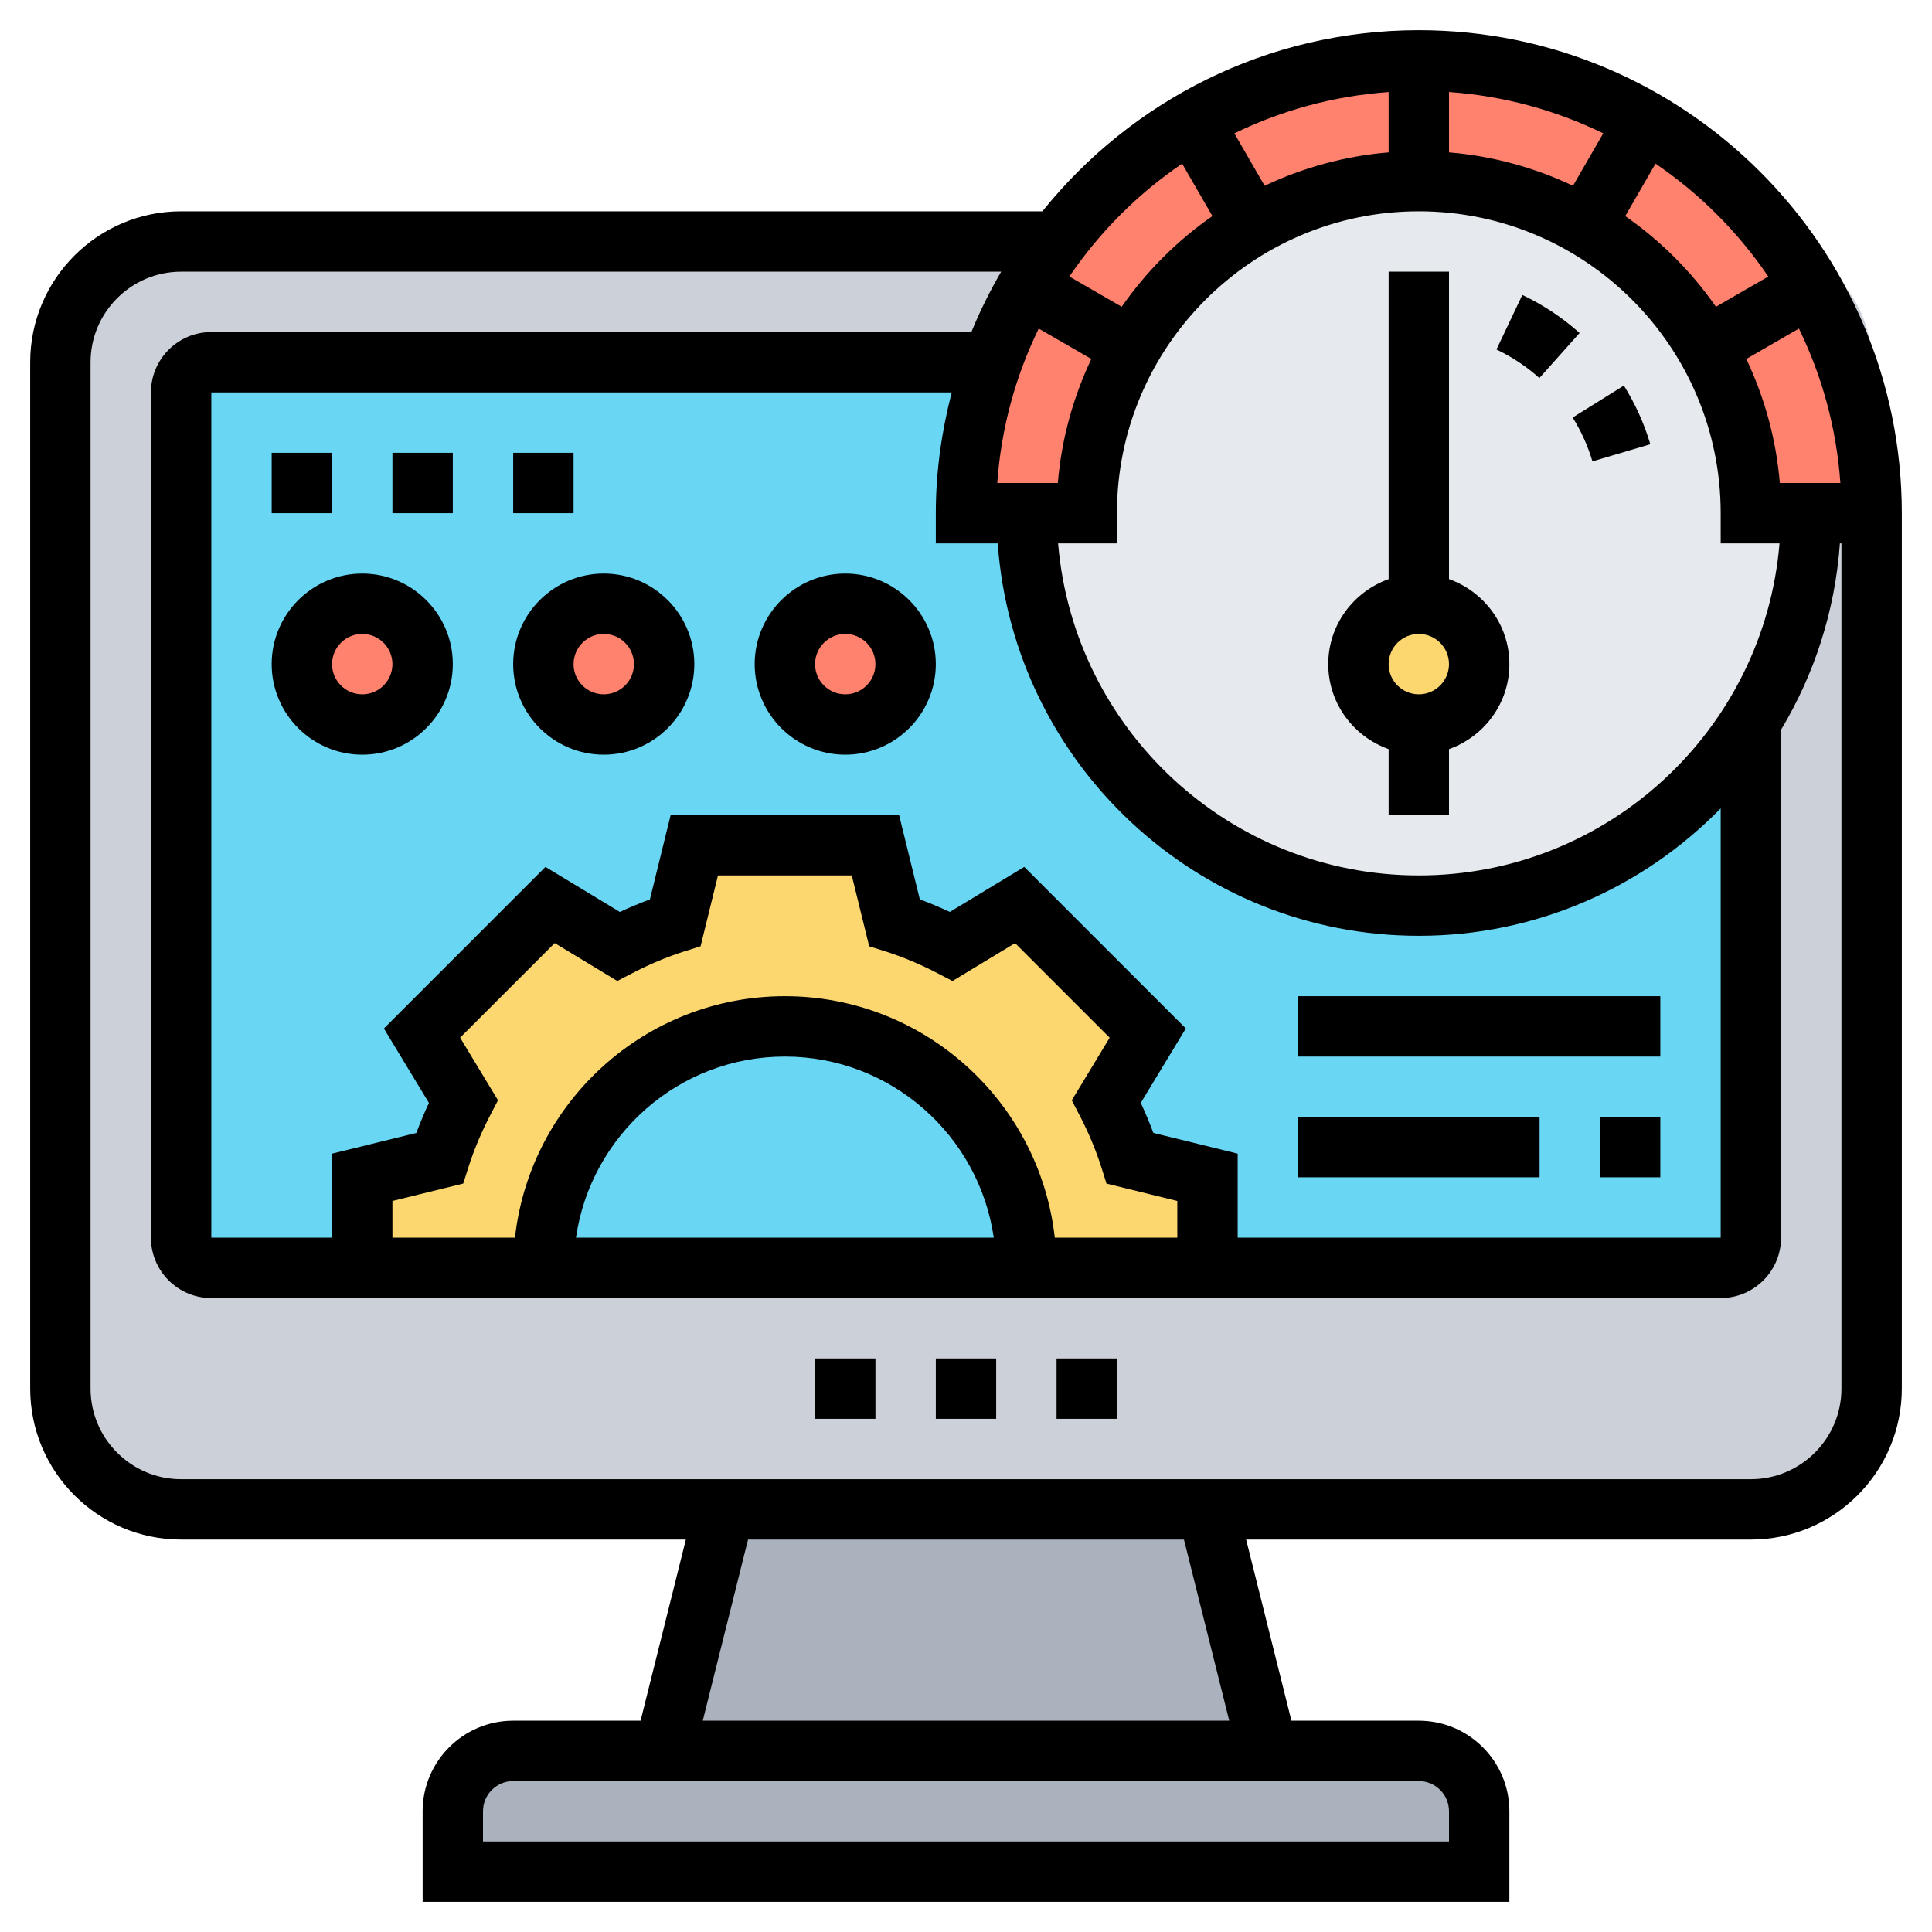 <svg id="Layer_5" enable-background="new 0 0 64 64" height="512" viewBox="0 0 64 64" width="512" xmlns="http://www.w3.org/2000/svg"><path d="m40 50 2 8h-20l2-8z" fill="#aab2bd"/><path d="m49 60v2h-34v-2c0-1.1.9-2 2-2h5 20 5c1.1 0 2 .9 2 2z" fill="#aab2bd"/><path d="m58 50h-52c-2.209 0-4-1.791-4-4v-34c0-2.209 1.791-4 4-4h52c2.209 0 4 1.791 4 4v34c0 2.209-1.791 4-4 4z" fill="#ccd1d9"/><path d="m57 42h-50c-.552 0-1-.448-1-1v-28c0-.552.448-1 1-1h50c.552 0 1 .448 1 1v28c0 .552-.448 1-1 1z" fill="#69d6f4"/><g fill="#ff826e"><circle cx="12" cy="22" r="2"/><circle cx="20" cy="22" r="2"/><circle cx="28" cy="22" r="2"/></g><path d="m40 39v3h-6c0-4.42-3.58-8-8-8s-8 3.58-8 8h-6v-3l2.56-.63c.21-.66.48-1.28.79-1.88l-1.37-2.27 4.24-4.24 2.27 1.37c.6-.31 1.22-.58 1.88-.79l.63-2.56h6l.63 2.56c.66.21 1.28.48 1.88.79l2.27-1.37 4.24 4.24-1.37 2.27c.31.6.58 1.22.79 1.88z" fill="#fcd770"/><path d="m59.99 9.5c-1.32-2.28-3.21-4.17-5.49-5.49-2.2-1.28-4.77-2.01-7.5-2.01s-5.3.73-7.5 2.01c-1.76 1.02-3.28 2.38-4.5 3.99-.35.48-.69.98-.99 1.5-.46.79-.85 1.63-1.15 2.5-.56 1.57-.86 3.25-.86 5h2 2c0-2 .53-3.88 1.47-5.5.96-1.67 2.36-3.07 4.03-4.03 1.62-.94 3.5-1.47 5.5-1.47s3.88.53 5.5 1.47c1.67.96 3.07 2.36 4.03 4.03.94 1.62 1.47 3.5 1.47 5.5h2 2c0-2.73-.73-5.3-2.01-7.5z" fill="#ff826e"/><path d="m36 17c0-2 .53-3.88 1.47-5.5.96-1.67 2.36-3.07 4.03-4.03 1.62-.94 3.5-1.47 5.5-1.47s3.88.53 5.5 1.47c1.67.96 3.07 2.36 4.03 4.03.94 1.62 1.47 3.5 1.47 5.5h2c0 2.55-.74 4.93-2.01 6.93-2.29 3.65-6.36 6.07-10.99 6.07-7.18 0-13-5.82-13-13z" fill="#e6e9ed"/><circle cx="47" cy="22" fill="#fcd770" r="2"/><path d="m35 45h2v2h-2z"/><path d="m31 45h2v2h-2z"/><path d="m27 45h2v2h-2z"/><path d="m47 1c-5.039 0-9.535 2.347-12.47 6h-28.53c-2.757 0-5 2.243-5 5v34c0 2.757 2.243 5 5 5h16.72l-1.5 6h-4.22c-1.654 0-3 1.346-3 3v3h36v-3c0-1.654-1.346-3-3-3h-4.22l-1.5-6h16.72c2.757 0 5-2.243 5-5v-28-1c0-8.822-7.178-16-16-16zm-12.059 40c-.499-4.493-4.316-8-8.941-8s-8.442 3.507-8.941 8h-4.059v-1.216l2.345-.577.17-.534c.182-.573.425-1.154.723-1.727l.259-.498-1.255-2.074 3.133-3.133 2.074 1.255.498-.259c.573-.298 1.154-.541 1.725-.722l.536-.169.576-2.346h4.432l.577 2.347.536.169c.57.181 1.151.424 1.725.722l.498.259 2.074-1.255 3.133 3.133-1.255 2.074.259.498c.298.573.541 1.154.722 1.725l.169.536 2.346.576v1.216zm-2.021 0h-13.84c.488-3.386 3.401-6 6.92-6s6.432 2.614 6.92 6zm5.286-3.471c-.123-.332-.262-.664-.416-.995l1.492-2.465-5.352-5.352-2.465 1.492c-.331-.154-.663-.293-.995-.416l-.686-2.793h-7.568l-.687 2.794c-.332.123-.664.262-.995.416l-2.465-1.492-5.352 5.352 1.492 2.465c-.154.33-.293.663-.416.995l-2.793.686v2.784h-4v-28h24.527c-.332 1.281-.527 2.617-.527 4v1h2.051c.516 7.253 6.567 13 13.949 13 3.916 0 7.457-1.621 10-4.221v14.221h-16v-2.784zm-3.797-26.644 1.743 1.006c-.599 1.266-.989 2.649-1.11 4.109h-2.006c.128-1.823.609-3.55 1.373-5.115zm12.591 18.115c-6.28 0-11.438-4.85-11.949-11h1.949v-1c0-5.514 4.486-10 10-10s10 4.486 10 10v1h1.949c-.511 6.15-5.669 11-11.949 11zm1-23.952v-2c1.821.13 3.546.606 5.11 1.369l-1.003 1.737c-1.266-.598-2.648-.985-4.107-1.106zm-2 0c-1.459.121-2.841.508-4.107 1.106l-1.003-1.736c1.564-.763 3.288-1.239 5.11-1.369zm12.959 10.952c-.121-1.46-.512-2.843-1.11-4.109l1.743-1.006c.763 1.565 1.244 3.292 1.373 5.115zm-.382-6.839-1.734 1.001c-.816-1.171-1.834-2.188-3.005-3.004l1.003-1.737c1.47.999 2.737 2.27 3.736 3.74zm-19.417-3.74 1.003 1.737c-1.171.816-2.189 1.833-3.005 3.004l-1.734-1.001c.998-1.47 2.265-2.741 3.736-3.74zm8.84 54.579v1h-32v-1c0-.552.448-1 1-1h30c.552 0 1 .448 1 1zm-7.28-3h-17.44l1.5-6h14.44zm20.28-11c0 1.654-1.346 3-3 3h-52c-1.654 0-3-1.346-3-3v-34c0-1.654 1.346-3 3-3h27.165c-.372.641-.705 1.307-.987 2h-25.178c-1.103 0-2 .897-2 2v28c0 1.103.897 2 2 2h50c1.103 0 2-.897 2-2v-16.826c1.099-1.831 1.789-3.928 1.949-6.174h.051z"/><path d="m48 19.184v-10.184h-2v10.184c-1.161.414-2 1.514-2 2.816s.839 2.402 2 2.816v2.184h2v-2.184c1.161-.414 2-1.514 2-2.816s-.839-2.402-2-2.816zm-1 3.816c-.552 0-1-.448-1-1s.448-1 1-1 1 .448 1 1-.448 1-1 1z"/><path d="m12 19c-1.654 0-3 1.346-3 3s1.346 3 3 3 3-1.346 3-3-1.346-3-3-3zm0 4c-.552 0-1-.448-1-1s.448-1 1-1 1 .448 1 1-.448 1-1 1z"/><path d="m20 19c-1.654 0-3 1.346-3 3s1.346 3 3 3 3-1.346 3-3-1.346-3-3-3zm0 4c-.552 0-1-.448-1-1s.448-1 1-1 1 .448 1 1-.448 1-1 1z"/><path d="m28 19c-1.654 0-3 1.346-3 3s1.346 3 3 3 3-1.346 3-3-1.346-3-3-3zm0 4c-.552 0-1-.448-1-1s.448-1 1-1 1 .448 1 1-.448 1-1 1z"/><path d="m53 37h2v2h-2z"/><path d="m43 37h8v2h-8z"/><path d="m43 33h12v2h-12z"/><path d="m52.096 13.831c.284.455.505.944.655 1.453l1.918-.568c-.202-.681-.497-1.335-.876-1.943z"/><path d="m50.429 9.771-.857 1.807c.516.245.994.563 1.422.945l1.332-1.492c-.57-.51-1.209-.933-1.897-1.26z"/><path d="m9 15h2v2h-2z"/><path d="m13 15h2v2h-2z"/><path d="m17 15h2v2h-2z"/></svg>